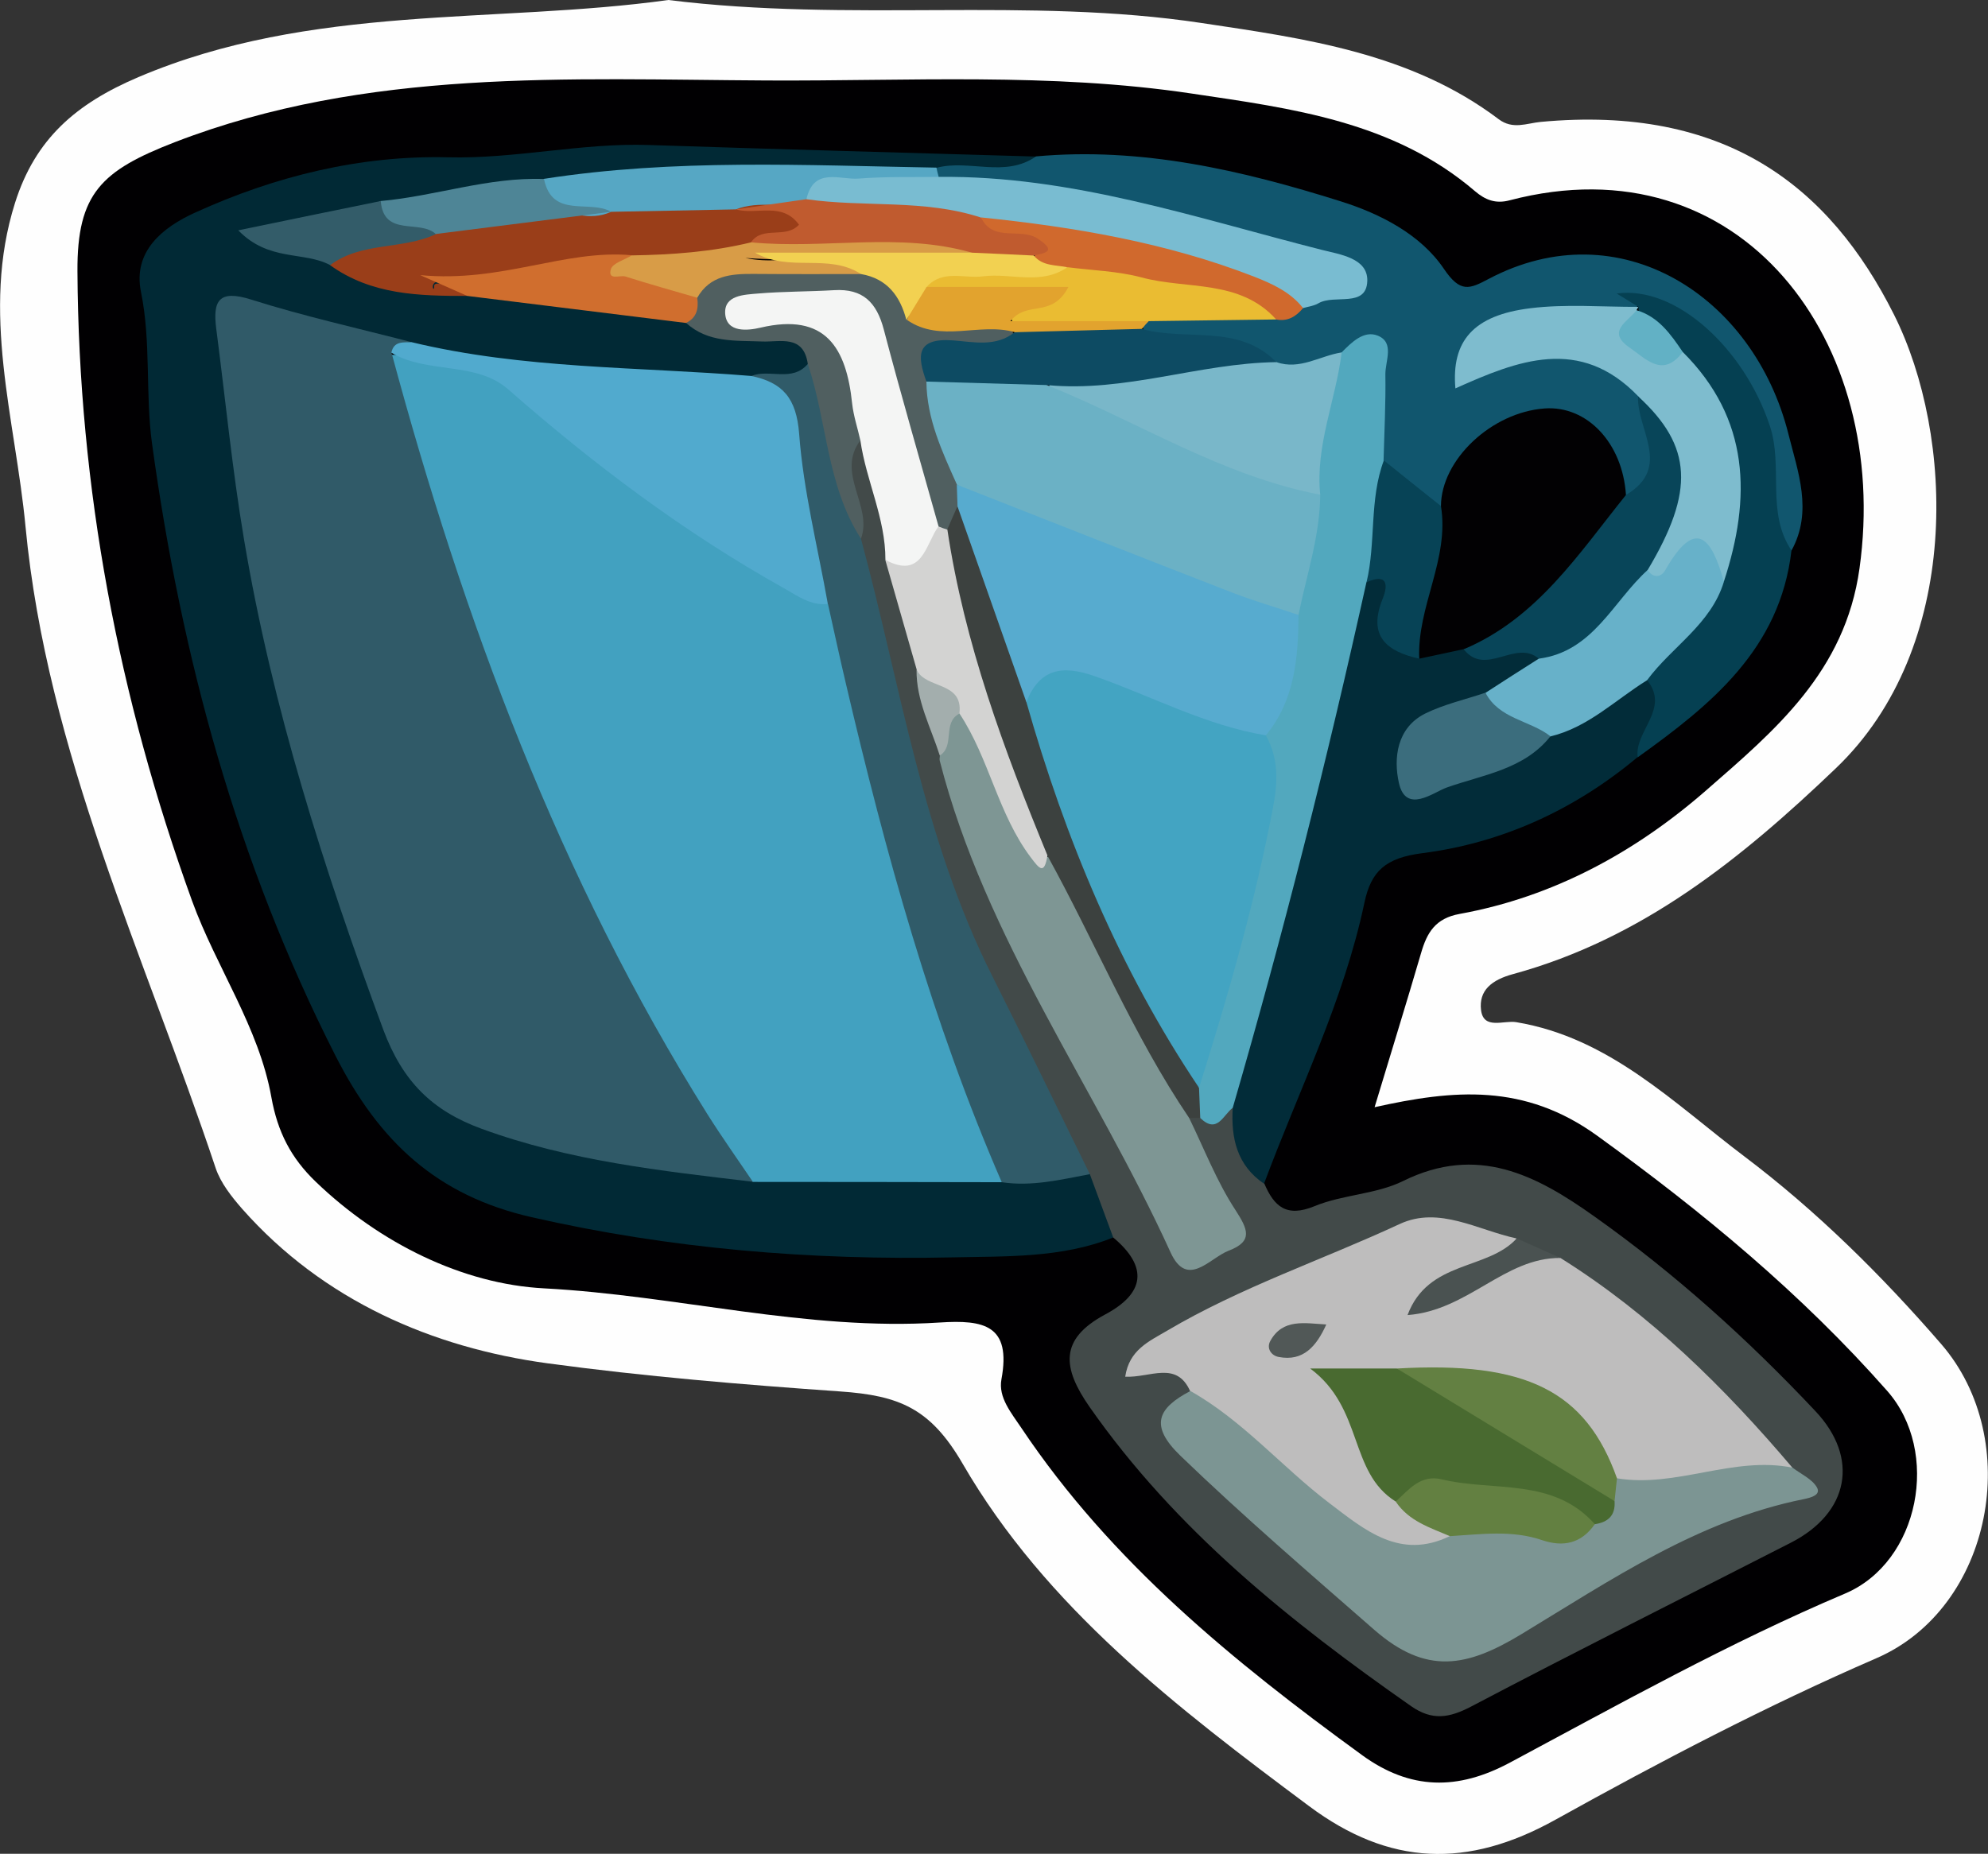 <?xml version="1.0" encoding="utf-8"?>
<!-- Generator: Adobe Illustrator 23.0.2, SVG Export Plug-In . SVG Version: 6.00 Build 0)  -->
<svg version="1.1" id="Camada_1" xmlns="http://www.w3.org/2000/svg" xmlns:xlink="http://www.w3.org/1999/xlink" x="0px" y="0px"
	 viewBox="0 0 130.9 122.09" style="enable-background:new 0 0 130.9 122.09;" xml:space="preserve">
<rect x="0" y="0" width="130.9" height="122.09" fill="#333333" stroke="none"/>
<style type="text/css">
	.st0{fill:#FEFEFE;}
	.st1{fill:#010002;}
	.st2{fill:#012935;}
	.st3{fill:#424A49;}
	.st4{fill:#11566E;}
	.st5{fill:#022C39;}
	.st6{fill:#054052;}
	.st7{fill:#42A1C0;}
	.st8{fill:#305A68;}
	.st9{fill:#305B69;}
	.st10{fill:#51AACE;}
	.st11{fill:#9A3E19;}
	.st12{fill:#505F60;}
	.st13{fill:#56A7C4;}
	.st14{fill:#D06E2E;}
	.st15{fill:#4E8596;}
	.st16{fill:#335C69;}
	.st17{fill:#BEBDBD;}
	.st18{fill:#7C9593;}
	.st19{fill:#7E9694;}
	.st20{fill:#52A8BE;}
	.st21{fill:#F4F5F4;}
	.st22{fill:#3C413F;}
	.st23{fill:#D3D3D2;}
	.st24{fill:#4A5251;}
	.st25{fill:#A3AEAD;}
	.st26{fill:#020103;}
	.st27{fill:#7EBCCE;}
	.st28{fill:#79BCD1;}
	.st29{fill:#79B7C9;}
	.st30{fill:#084559;}
	.st31{fill:#0D4B63;}
	.st32{fill:#074356;}
	.st33{fill:#EABC32;}
	.st34{fill:#D0692D;}
	.st35{fill:#E2A32E;}
	.st36{fill:#67B1C9;}
	.st37{fill:#3B6D7D;}
	.st38{fill:#62B1C5;}
	.st39{fill:#C05B2F;}
	.st40{fill:#D89C47;}
	.st41{fill:#6BB1C5;}
	.st42{fill:#57ABCF;}
	.st43{fill:#F2D151;}
	.st44{fill:#496A30;}
	.st45{fill:#638042;}
	.st46{fill:#638041;}
	.st47{fill:#515857;}
	.st48{fill:#43A4C2;}
</style>
<g>
	<path class="st0" d="M44.01,0c11.97,1.49,23.64-0.22,35.14,1.52c6.8,1.02,13.76,1.97,19.53,6.33c0.93,0.7,1.84,0.27,2.75,0.18
		c12.17-1.14,19.04,4.24,23.28,12.69c3.98,7.94,4.51,21.91-3.83,29.88c-6.25,5.98-12.77,11.23-21.24,13.55
		c-1.41,0.38-2.28,1.07-2.12,2.38c0.17,1.31,1.5,0.65,2.32,0.79c6.13,1.02,10.37,5.33,14.99,8.82c4.77,3.6,9.05,7.83,12.99,12.38
		c5.47,6.32,3.38,17.38-4.27,20.69c-7.26,3.15-14.25,6.81-21.14,10.64c-5.79,3.22-10.93,3.04-16.2-0.89
		c-8.68-6.47-17.34-13.09-22.83-22.57c-2.12-3.65-4.18-4.48-8.06-4.75c-6.42-0.45-12.91-0.99-19.25-1.85
		c-7.58-1.03-14.77-4.12-20.12-10.17c-0.7-0.8-1.42-1.71-1.75-2.69C9.54,62.97,3.09,49.55,1.68,34.68
		c-0.67-7.07-2.97-14.11-0.69-21.32c1.33-4.21,4.01-6.53,8.12-8.28C20.51,0.23,32.64,1.58,44.01,0z"/>
	<path class="st1" d="M90.51,72.92c5.21-1.16,9.86-1.59,14.66,1.88c6.94,5.02,13.44,10.39,19.09,16.8c3.53,4,2.14,11.27-2.77,13.35
		c-7.62,3.23-14.81,7.25-22.08,11.14c-3.42,1.83-6.54,1.82-9.74-0.51c-8.45-6.15-16.5-12.7-22.4-21.51
		c-0.68-1.02-1.55-2.03-1.33-3.23c0.66-3.57-1.15-3.93-4.07-3.74c-8.77,0.57-17.32-1.79-26.05-2.25
		c-5.34-0.28-10.81-2.96-15.04-7.03c-1.61-1.55-2.5-3.26-2.91-5.55c-0.82-4.62-3.62-8.54-5.22-12.93C7.8,45.94,5.18,32.14,5.1,17.87
		c-0.03-5.14,1.59-6.64,6.42-8.51C24.17,4.48,37.39,5.23,50.48,5.3c9.32,0.05,18.7-0.53,27.98,0.86c6.59,0.98,13.29,1.83,18.66,6.43
		c0.68,0.58,1.36,0.85,2.29,0.6c15.25-3.99,25.11,9.35,23.03,24.24c-0.95,6.82-5.57,10.67-10.13,14.65
		c-4.65,4.05-10.03,6.99-16.2,8.11c-1.6,0.29-2.15,1.23-2.54,2.58C92.6,66.09,91.57,69.4,90.51,72.92z"/>
	<path class="st2" d="M73.3,81.5c-3.4,1.37-7.11,1.23-10.58,1.31c-9.3,0.2-18.58-0.56-27.73-2.65c-6.22-1.42-10.02-4.96-12.91-10.65
		c-6.48-12.76-10.14-26.25-12.07-40.3c-0.45-3.3-0.05-6.67-0.73-10c-0.54-2.67,1.45-4.25,3.57-5.21c5.27-2.4,10.87-3.78,16.65-3.64
		c4.46,0.11,8.79-0.96,13.23-0.81c8.49,0.28,16.99,0.51,25.49,0.76c-1.57,3.03-4.41,1.1-6.6,1.7c-8.42,0.06-16.84-0.2-25.23,0.71
		c-3.61-0.02-7.07,1.11-10.64,1.39c-2.61-0.03-5,1.06-7.88,1.42c1.79,0.56,3.34,0.7,4.71,1.44c2.75,1.16,5.62,1.75,8.61,1.71
		c4.65,0.58,9.33,0.88,13.94,1.74c1.72,0.8,3.51,1.14,5.41,1.19c1.53,0.04,3.17,0.26,2.95,2.5c-0.84,1.78-2.55,1.39-4.01,1.62
		c-7.45-0.47-14.97-0.21-22.3-2.07c-3.3-1.48-6.94-1.69-10.37-2.72c-1.84-0.55-1.5,0.92-1.4,1.97c1.33,14.15,4.45,27.88,9.58,41.14
		c0.43,1.12,0.95,2.21,1.25,3.37c0.84,3.22,3.02,4.96,6.06,6.04c5.81,2.07,11.85,2.82,17.94,3.34c5.09,0.16,10.18-0.08,15.26,0.12
		c2.02,0.16,4.04-0.46,6.07-0.07C73.06,78.07,74.15,79.42,73.3,81.5z"/>
	<path class="st3" d="M73.3,81.5c-0.51-1.39-1.03-2.78-1.54-4.17c-4.72-5.83-7.78-12.57-10.12-19.57
		c-2.45-7.34-4.44-14.85-5.92-22.47c0.72-2.09-1.96-4.63,0.83-6.46c2.14,2.07,1.99,4.94,2.64,7.53c0.62,2.5,1.52,4.94,1.96,7.49
		c0.13,1.96,1,3.73,1.44,5.6c1.05,4.06,2.55,7.98,4.38,11.74c3.08,6.35,6.73,12.4,9.75,18.78c0.55,1.16,1.16,2.7,2.87,1.91
		c1.98-0.91,0.4-2.2,0.07-3.32c-0.48-1.58-1.66-2.94-1.56-4.71c0.16-0.31,0.41-0.51,0.75-0.6c1,0.97,1.59-0.7,2.49-0.39
		c0.97,1.57,1.37,3.36,1.91,5.09c0.64,1.5,1.45,2.25,3.3,1.49c1.86-0.77,4.06-0.78,5.84-1.66c4.88-2.41,8.74-0.41,12.6,2.34
		c5.3,3.76,10.09,8.08,14.54,12.81c2.91,3.08,2.24,6.7-1.61,8.67c-7.02,3.59-14.07,7.12-21.05,10.79c-1.45,0.76-2.57,0.94-3.95-0.02
		c-7.98-5.58-15.51-11.61-21.17-19.7c-1.8-2.58-2.02-4.47,1.02-6.1C75.36,85.19,75.64,83.46,73.3,81.5z"/>
	<path class="st4" d="M61.67,11.05c2.15-0.57,4.5,0.68,6.55-0.75c6.92-0.63,13.55,0.91,20.06,2.96c2.61,0.82,5.26,2.18,6.79,4.44
		c1.09,1.62,1.7,1.33,2.95,0.67c8.61-4.55,17.46,1.1,19.74,10.22c0.61,2.45,1.63,5.08,0.2,7.67c-2.32-0.4-1.58-2.32-1.67-3.66
		c-0.42-6.35-3.55-10.73-8.82-13.25c0.23,0.01,0.57,0.32,0.24,1.1c-1.58,1.24-3.44,0.74-5.19,0.83c-2.07,0.11-4.02,0.4-5.64,2.34
		c4.12-0.22,8.32-2.2,11.32,2.04c0.73,2.5,2.9,5.17-0.84,7.13c-0.1-0.05-0.24-0.08-0.3-0.17c-1.36-1.98-2.13-4.92-5.23-4.56
		c-3.18,0.38-5.77,2-6.85,5.32c-2.2,0.2-3.07-1.48-4.13-2.9c-0.67-1.66-0.43-3.42-0.48-5.14c-0.04-1.54-0.55-2.21-2.1-1.35
		c-1.39,0.6-2.8,0.98-4.3,0.37c-2.64-1.68-6.1-0.55-8.65-2.53c-0.13-0.42-0.03-0.78,0.29-1.08c2.47-1.27,5.13-0.47,7.69-0.69
		c0.74,0.01,1.44-0.17,2.12-0.44c0.82-0.43,1.88-0.4,2.71-1.69c-5.96-1.86-11.82-3.54-17.86-4.56c-2.79-0.47-5.68-0.4-8.39-1.38
		c-0.19-0.18-0.28-0.38-0.28-0.6C61.59,11.17,61.62,11.05,61.67,11.05z"/>
	<path class="st5" d="M83.23,77.96c-1.79-1.22-2.18-3.01-2.06-5c-0.84-0.93-0.67-2-0.34-3.04c3.07-9.79,5.33-19.79,7.74-29.76
		c0.11-0.46,0.31-0.9,0.51-1.33c1.28-1.68,2.36-2.09,2.69,0.56c0.16,1.28,0.05,2.61,1.72,2.96c0.98,0.1,1.94-0.14,2.92-0.1
		c1.61,0.83,3.78-1.2,5.12,1.01c-0.52,1.76-2.06,2.33-3.51,3c-1.59,0.71-3.45,0.94-4.49,2.58c-0.38,0.6-0.65,1.32-0.16,1.97
		c0.42,0.56,1.09,0.38,1.64,0.21c2.36-0.75,4.69-1.56,6.74-3.01c2.33-0.94,4.09-2.94,6.6-3.56c3.08,2.12,0.2,3.67-0.53,5.42
		c-4.12,3.45-8.92,5.65-14.17,6.32c-2.42,0.31-3.37,1.18-3.81,3.26C88.48,65.92,85.51,71.82,83.23,77.96z"/>
	<path class="st6" d="M107.83,49.88c-0.22-1.75,2.16-3.18,0.62-5.09c-0.21-1.95,1.49-2.72,2.47-3.91c0.81-1,1.51-2.03,1.95-3.24
		c0.87-4.84,1.25-9.59-2.37-13.64c-0.88-1.07-2.03-1.93-2.59-3.26c-0.01-0.17-0.02-0.35-0.03-0.53c-0.48-0.3-0.97-0.6-1.43-0.88
		c3.92-0.54,8.4,3.64,10.08,8.7c0.91,2.73-0.26,5.71,1.43,8.22C117.21,42.75,112.66,46.42,107.83,49.88z"/>
	<path class="st7" d="M65.96,77.86c-5.46-0.01-10.93-0.02-16.39-0.02c-3.91-2.23-5.5-6.34-7.41-9.95
		C35.14,54.6,29.42,40.75,25.63,26.16c-0.24-0.92-0.59-1.84-0.11-2.8c5.12,0.09,9.62,1.51,13.25,5.43
		c4.53,4.88,10.93,7.1,16.19,10.97c0.89,1.05,1.04,2.37,1.36,3.65c2.63,10.66,5.1,21.38,9.59,31.48
		C66.32,75.83,66.95,76.85,65.96,77.86z"/>
	<path class="st8" d="M25.78,23.23c4.75,17.63,11.05,34.6,20.8,50.15c0.95,1.51,1.99,2.97,2.99,4.45
		c-6.04-0.72-12.07-1.37-17.86-3.49c-3.26-1.19-5.2-3.12-6.47-6.52c-3.9-10.56-7.32-21.22-9.18-32.34
		c-0.77-4.58-1.22-9.21-1.82-13.82c-0.24-1.85,0.16-2.61,2.3-1.93c3.47,1.1,7.05,1.89,10.58,2.81
		C26.83,23.08,26.14,22.84,25.78,23.23z"/>
	<path class="st9" d="M65.96,77.86c-4.6-10.59-7.65-21.67-10.27-32.87c-0.41-1.73-0.78-3.47-1.17-5.2
		c-1.67-0.87-1.51-2.52-1.72-4.03c-0.55-3.83-0.9-7.73-3.33-11c1.2-0.48,2.68,0.43,3.72-0.79c1.68,0.19,1.47,1.63,1.63,2.67
		c0.47,2.98,0.95,5.96,1.87,8.84c2.62,9.69,4.07,19.73,8.66,28.83c2.17,4.32,4.28,8.68,6.41,13.02
		C69.84,77.69,67.94,78.16,65.96,77.86z"/>
	<path class="st10" d="M49.46,24.76c2.08,0.43,2.98,1.46,3.16,3.81c0.28,3.76,1.23,7.48,1.89,11.21c-1.14,0.11-1.95-0.51-2.91-1.05
		c-6.56-3.67-12.5-8.14-18.14-13.09c-2.12-1.86-5.31-1-7.69-2.41c0.16-0.79,0.79-0.67,1.35-0.69C34.47,24.31,42,24.15,49.46,24.76z"
		/>
	<path class="st11" d="M30.77,19.49c-3.16,0-6.31-0.06-9.04-2.03c1.5-3.02,4.69-1.9,7.03-2.88c3.8-0.95,7.75-0.68,11.57-1.47
		c2.74-0.46,5.49-0.26,8.24-0.3c0.24,0.01,0.48,0.02,0.71,0.05c1.48,0.2,3.59-0.07,3.67,1.92c0.07,1.8-2.2,1.27-3.32,1.98
		c-2.56,0.83-5.19,1.17-7.88,0.99c-4.37-0.3-8.54,2.15-13,0.8c-0.47,0.18-0.14,0.77-0.16,0.29c-0.01-0.12,0.1-0.17,0.31-0.17
		C29.67,18.64,30.63,18.14,30.77,19.49z"/>
	<path class="st12" d="M56.69,35.48c-2.26-3.5-2.22-7.71-3.5-11.51c-0.28-1.96-1.83-1.43-3.02-1.48c-1.76-0.07-3.55,0.09-4.99-1.22
		c-0.07-0.84-0.06-1.66,0.4-2.41c1.6-2.18,3.97-1.55,6.13-1.64c1.51-0.06,3.04-0.06,4.55,0.04c1.95,0.12,3.18,1.36,4.29,2.77
		c1.78,1.46,4.18,0.24,6.03,1.4c0.61,1.92-0.95,1.69-1.96,1.89c-1.24,0.25-2.81-0.06-2.68,1.99c0.17,2.22,1.17,4.22,1.72,6.34
		c0.12,0.54,0.11,1.07-0.02,1.61c-0.24,0.72-0.59,1.35-1.29,1.71c-0.36,0.05-0.7-0.03-1.01-0.21c-2.07-2.92-2.03-6.53-3.1-9.78
		c-1.7-5.14-2.3-5.66-8.36-4.56c2.48,0.82,5.28-0.2,6.11,2.45c0.62,1.96,1.91,3.93,0.67,6.12C55,31.17,57.49,33.31,56.69,35.48z"/>
	<path class="st13" d="M48.45,13.79c-2.74,0.05-5.47,0.11-8.21,0.16c-1.43,0.65-2.81,0.01-4.16-0.28c-1.23-0.27-1.56-1.06-0.27-1.89
		c8.59-1.34,17.22-0.89,25.85-0.74c0.04,0.21,0.09,0.41,0.15,0.61c-1.18,1.3-2.76,0.99-4.23,1.02c-1.51,0.04-3.02-0.02-4.37,0.83
		C51.64,13.69,50.01,13.19,48.45,13.79z"/>
	<path class="st14" d="M45.91,19.61c0.1,0.71-0.03,1.32-0.74,1.66c-4.8-0.59-9.6-1.19-14.4-1.78c-0.71-0.31-1.42-0.63-3.1-1.37
		c5.4,0.51,9.49-1.71,13.93-1.31c-0.04,0.14,0.15,0.94,0.23,0.94C43.42,17.87,44.85,18.32,45.91,19.61z"/>
	<path class="st15" d="M35.82,11.79c0.54,2.64,3.01,1.33,4.42,2.16c-3.85,0.49-7.7,0.97-11.54,1.46c-1.32,0.44-2.61,0.02-3.77-0.44
		c-1.13-0.45-0.86-1.22,0.13-1.73C28.67,12.92,32.15,11.65,35.82,11.79z"/>
	<path class="st16" d="M25.07,13.24c0.2,2.41,2.58,1.18,3.63,2.18c-2.21,1.04-4.89,0.49-6.96,2.04c-1.74-0.93-4.03-0.21-6.05-2.29
		C19.07,14.47,22.07,13.85,25.07,13.24z"/>
	<path class="st17" d="M102.75,82.85c5.91,3.7,10.8,8.54,15.28,13.82c-3.78,1.37-7.63,2.13-11.65,1.26
		c-3.06-5.67-7.98-7.49-14.11-6.8c-1.17-0.02-2.35-0.05-4.02-0.16c1.88,2.34,2.08,5.24,4.08,7.25c0.95,1.22,2.72,1.51,3.41,3.02
		c-1.88,2.38-4.18,1.39-5.98,0.26c-4.27-2.69-8.29-5.79-11.39-9.87c-0.9-2.04-2.64-0.88-4.28-0.96c0.26-1.77,1.57-2.33,2.74-3.02
		c4.87-2.88,10.24-4.67,15.34-7.04c2.59-1.2,5.14,0.41,7.68,0.95c-0.59,2.41-3.34,1.8-4.4,3.4C97.68,83.86,99.87,82.03,102.75,82.85
		z"/>
	<path class="st18" d="M106.47,97.36c3.91,0.65,7.64-1.49,11.56-0.7c0.55,0.42,1.28,0.74,1.6,1.29c0.29,0.5-0.36,0.68-0.85,0.78
		c-6.95,1.39-12.73,5.34-18.61,8.9c-3.57,2.16-6.24,2.71-9.68-0.29c-4.31-3.77-8.64-7.49-12.77-11.47c-2.07-2-1.47-3.14,0.66-4.26
		c3.45,1.94,6.01,4.99,9.12,7.36c2.36,1.79,4.68,3.8,7.98,2.19c1.36-1.65,3.18-0.97,4.86-0.97c1.24,0,2.5,0.77,3.71-0.1
		c0.67-0.41,1.29-0.87,1.54-1.67C105.79,97.99,106.03,97.59,106.47,97.36z"/>
	<path class="st19" d="M78.3,73.63c0.99,2.03,1.81,4.17,3.04,6.05c0.83,1.28,1.19,2.07-0.44,2.69c-1.25,0.48-2.73,2.53-3.83,0.1
		c-4.94-10.85-12.18-20.61-15.19-32.36c-0.03-0.11,0-0.24,0.01-0.36c0.63-0.9-0.68-2.55,1.16-2.98c3.09,2.06,3.27,5.81,5.05,8.64
		c0.29,0.47,0.22,1.61,1.3,0.76c0.99,0.39,1.38,1.27,1.72,2.15c1.58,4.1,3.91,7.81,5.99,11.66C77.7,71.12,78.44,72.24,78.3,73.63z"
		/>
	<path class="st20" d="M89.97,38.36c-2.57,11.63-5.48,23.16-8.8,34.6c-0.64,0.48-1.02,1.75-2.14,0.67
		c-0.57-0.61-0.78-1.36-0.87-2.16c0.81-4.67,2.89-9.01,3.68-13.7c0.52-3.04,1.33-6.02,1.06-9.15c0.7-2.71,1.69-5.36,1.72-8.2
		c0.4-2.57,1.16-5.08,1.33-7.7c0.2-3.31,0.11-6.71,2.38-9.5c0.67-0.68,1.48-1.49,2.4-1.11c1.11,0.46,0.48,1.67,0.49,2.55
		c0.03,1.89-0.07,3.78-0.12,5.68C91.93,33.17,91.55,35.85,89.97,38.36z"/>
	<path class="st21" d="M56.65,29c-0.18-0.81-0.45-1.6-0.54-2.42c-0.38-3.66-1.74-6.01-6.04-5c-0.81,0.19-2.23,0.36-2.32-0.92
		c-0.08-1.23,1.26-1.25,2.18-1.33c1.66-0.14,3.33-0.12,5-0.22c1.88-0.11,2.79,0.8,3.26,2.58c1.14,4.34,2.4,8.66,3.61,12.98
		c-0.87,3.79-1.4,4.13-3.5,2.2C58.31,34.13,57.03,31.66,56.65,29z"/>
	<path class="st22" d="M78.95,71.65c0.03,0.66,0.05,1.31,0.08,1.97c-0.24,0-0.49,0-0.73,0.01c-3.69-5.45-6.17-11.55-9.34-17.29
		c-3.33-4.44-4.67-9.71-6.16-14.9c-0.61-2.13-1.51-4.3-0.43-6.56c0.22-0.51,0.44-1.02,0.67-1.53c2.8,3.76,3.57,8.35,5.23,12.58
		c2.26,7.32,5.24,14.33,8.85,21.08C77.91,68.51,78.5,70.04,78.95,71.65z"/>
	<path class="st23" d="M62.38,34.88c1.12,7.48,3.73,14.51,6.59,21.46c-0.21,1.3-0.53,0.88-1.09,0.14c-2.17-2.87-2.74-6.52-4.7-9.48
		c-0.99-0.91-2.55-1.28-2.82-2.9c-0.69-2.41-1.38-4.82-2.07-7.23c2.46,1.31,2.63-1,3.5-2.2C61.98,34.75,62.18,34.82,62.38,34.88z"/>
	<path class="st24" d="M102.75,82.85c-3.68-0.04-6.08,3.46-10.07,3.76c1.36-3.63,5.27-2.93,7.19-5.05
		C100.83,81.99,101.79,82.42,102.75,82.85z"/>
	<path class="st25" d="M60.35,44.1c0.59,1.3,3.1,0.75,2.82,2.9c-1.14,0.59-0.27,2.12-1.29,2.76C61.29,47.9,60.32,46.13,60.35,44.1z"
		/>
	<path class="st26" d="M96.39,42.75c-0.98,0.21-1.96,0.42-2.94,0.63c-1.47-3.63,0.12-6.82,1.43-10.05c0.01-3.05,3.33-6.18,6.83-6.43
		c2.79-0.2,5.13,2.28,5.35,5.69C104.96,37.51,102.16,41.7,96.39,42.75z"/>
	<path class="st27" d="M110.8,23.18c4.43,4.41,4.52,9.6,2.71,15.12c-1.3-0.64-2.49-1.76-3.96-0.08c-0.55,0.63-1.25,0-1.41-0.84
		c0.15-2.02,1.67-3.64,1.64-5.74c-0.03-2.08-0.65-3.92-1.92-5.55c-3.84-3.98-7.93-2.35-12.03-0.51c-0.27-3.11,1.17-4.82,4.94-5.28
		c2.34-0.29,4.74-0.08,7.11-0.09c0,0-0.12,0.21-0.12,0.21C108.05,22.14,108.49,23.69,110.8,23.18z"/>
	<path class="st28" d="M53.1,13.12c0.48-2.14,2.2-1.26,3.45-1.36c1.75-0.14,3.51-0.08,5.27-0.11c8.72-0.1,16.89,2.69,25.19,4.8
		c1.23,0.31,3.06,0.55,3.02,2.05c-0.06,1.8-2.16,0.86-3.21,1.47c-0.3,0.18-0.68,0.22-1.02,0.32c-6.92-2.6-14.07-4.2-21.4-5.04
		C60.67,14.33,56.61,15.13,53.1,13.12z"/>
	<path class="st29" d="M88.34,23.21c-0.38,3.14-1.74,6.13-1.41,9.37c-1.48,1.24-2.93,0.56-4.36-0.08c-3.82-1.71-7.59-3.5-11.51-4.98
		c-1.02-0.38-2.78-0.6-1.78-2.55c4.91-0.59,9.7-2.7,14.77-1.12C85.59,24.39,86.91,23.43,88.34,23.21z"/>
	<path class="st30" d="M107.86,26.1c3.58,3.28,3.74,6.24,0.63,11.44c-1.61,4.37-3.78,6.14-7.17,5.84c-1.51-1.31-3.5,1.22-4.94-0.62
		c4.84-2.04,7.57-6.3,10.68-10.16C110.14,30.77,107.75,28.28,107.86,26.1z"/>
	<path class="st31" d="M84.04,23.85c-5.08,0.07-9.97,2.01-15.11,1.51c-2.69,1.61-5.34,1.79-7.93-0.23c-0.61-1.68-0.71-2.9,1.77-2.71
		c1.33,0.1,2.81,0.45,4.04-0.54c2.74-1.71,5.54-1.46,8.36-0.22C78.11,22.49,81.54,21.29,84.04,23.85z"/>
	<path class="st32" d="M94.88,33.33c0.57,3.5-1.58,6.61-1.43,10.05c-2.16-0.48-3.4-1.49-2.41-3.94c0.39-0.96,0.28-1.7-1.06-1.09
		c0.63-2.64,0.17-5.44,1.14-8.03C92.37,31.33,93.62,32.33,94.88,33.33z"/>
	<path class="st33" d="M84.03,21.04c-2.8,0.04-5.6,0.07-8.4,0.11c-2.96,0.55-5.94,0.19-8.92,0.21c-0.83-3.35-4.67-0.06-5.84-2.66
		c0.61-1.58,2.03-1.39,3.29-1.48c2-0.14,4.02,0.15,6-0.34c3.61-0.15,7.09,0.77,10.56,1.5C82.09,18.67,83.87,19,84.03,21.04z"/>
	<path class="st34" d="M84.03,21.04c-2.4-2.67-5.88-1.96-8.87-2.77c-1.57-0.42-3.24-0.46-4.86-0.67c-0.83,0.23-1.68,0.55-2.23-0.48
		c0.01-0.29,0.12-0.45,0.35-0.48c0.06-0.01,0.12-0.04,0.18-0.07c-1.19-0.99-3.86,0.64-3.99-2.25c6.13,0.63,12.17,1.65,17.94,3.89
		c1.2,0.47,2.41,1.01,3.25,2.08C85.34,20.85,84.78,21.19,84.03,21.04z"/>
	<path class="st35" d="M61.03,18.9c2.98,0,5.96,0,9.32,0c-1.1,2.1-2.7,0.85-3.82,2.25c3.26,0,6.18,0,9.11,0
		c-0.16,0.16-0.31,0.33-0.45,0.51c-2.79,0.07-5.58,0.15-8.36,0.22c-2.33-0.67-4.89,0.73-7.11-0.81
		C60.11,20.34,59.79,19.14,61.03,18.9z"/>
	<path class="st36" d="M101.32,43.38c3.59-0.47,4.88-3.77,7.17-5.84c0.36,0.56,0.88,0.48,1.14,0.04c2.04-3.59,3.08-2.13,3.88,0.73
		c-0.85,2.81-3.43,4.28-5.06,6.49c-2.08,1.29-3.87,3.1-6.36,3.7c-2.09,0.03-4-0.21-4.28-2.87C98.98,44.87,100.15,44.12,101.32,43.38
		z"/>
	<path class="st37" d="M97.81,45.62c0.9,1.74,2.92,1.81,4.28,2.87c-1.74,2.2-4.46,2.53-6.84,3.38c-0.85,0.3-2.68,1.77-3.14-0.31
		c-0.36-1.61-0.15-3.63,1.74-4.57C95.09,46.38,96.49,46.07,97.81,45.62z"/>
	<path class="st38" d="M110.8,23.18c-1.31,1.75-2.42,0.45-3.49-0.28c-1.58-1.08-0.11-1.72,0.45-2.47
		C109.2,20.86,110.01,22.01,110.8,23.18z"/>
	<path class="st39" d="M64.6,14.33c0.8,1.67,2.61,0.61,3.77,1.41c1.22,0.83,0.46,0.91-0.29,1.09c-1.38,0.99-2.93,0.57-4.43,0.5
		c-3.28-0.58-6.6-0.16-9.89-0.31c-1.5-0.07-3.12,0.29-4.31-1.06c0.76-1.12,2.27-0.2,3.16-1.16c-1.11-1.54-2.8-0.62-4.16-1.01
		c1.55-0.22,3.09-0.45,4.64-0.67C56.92,13.67,60.85,13.1,64.6,14.33z"/>
	<path class="st40" d="M49.46,15.96c4.83,0.47,9.74-0.69,14.53,0.68c-1.92,1.27-4.03,1.29-6.15,0.81c-2.69-0.61-5.36-0.21-8.76-0.46
		c3.01,0.64,5.51-1.02,7.63,1.06c-2.37,0-4.73,0.01-7.1-0.01c-1.47-0.01-2.86,0.1-3.7,1.57c-1.58-0.46-3.16-0.9-4.73-1.4
		c-0.35-0.11-1.17,0.29-0.96-0.47c0.11-0.41,0.9-0.62,1.38-0.92C44.24,16.78,46.87,16.59,49.46,15.96z"/>
	<path class="st41" d="M61,25.13c2.64,0.08,5.29,0.15,7.93,0.23c6,2.41,11.53,5.99,18,7.22c-0.02,2.72-0.9,5.29-1.43,7.92
		c-0.59,0.55-1.34,0.61-2,0.33c-6.34-2.68-13.08-4.36-19.1-7.81c-0.51-0.29-0.87-0.81-1.39-1.1C62.04,29.75,61.02,27.59,61,25.13z"
		/>
	<path class="st42" d="M63,31.92c6.04,2.37,12.08,4.76,18.14,7.11c1.43,0.55,2.91,0.98,4.36,1.47c-0.02,2.83-0.24,5.61-2.15,7.93
		c-1.09,1.01-2.23,0.48-3.33,0.07c-1.78-0.67-3.65-1.15-5.35-1.99c-2.36-1.17-4.67-1.5-7.09-0.27c-1.51-4.29-3.02-8.58-4.53-12.88
		C63.03,32.88,63.02,32.4,63,31.92z"/>
	<path class="st43" d="M56.7,18.05c-2.19-1.4-4.71-0.09-6.99-1.41c4.75,0,9.51,0,14.26,0c1.37,0.06,2.74,0.12,4.1,0.19
		c0.58,0.71,1.44,0.61,2.21,0.77c-1.74,1.21-3.71,0.36-5.56,0.6c-1.25,0.16-2.65-0.47-3.71,0.7c-0.44,0.72-0.89,1.45-1.33,2.17
		C59.27,19.5,58.42,18.35,56.7,18.05z"/>
	<path class="st44" d="M106.31,98.86c0.07,0.93-0.41,1.39-1.29,1.52c-2.65,0.23-4.63-2.1-7.52-1.67c-1.75,0.26-3.73,0.05-5.6,0.18
		c-3.11-1.94-2.1-6.14-5.63-8.76c2.57,0,4.14,0,5.7,0C97.39,92,102.41,94.51,106.31,98.86z"/>
	<path class="st45" d="M106.31,98.86c-4.78-2.91-9.55-5.82-14.33-8.73c8.5-0.49,12.44,1.47,14.49,7.23
		C106.42,97.86,106.36,98.36,106.31,98.86z"/>
	<path class="st46" d="M91.9,98.89c0.87-0.78,1.63-1.8,3.04-1.46c3.4,0.82,7.33-0.14,10.07,2.95c-0.88,1.27-2.07,1.53-3.48,1.05
		c-1.99-0.68-4.03-0.38-6.06-0.26C94.16,100.61,92.76,100.18,91.9,98.89z"/>
	<path class="st47" d="M87.33,87.23c-0.65,1.44-1.52,2.45-3.13,2.14c-0.5-0.09-0.82-0.57-0.56-1.05
		C84.46,86.82,85.92,87.15,87.33,87.23z"/>
	<path class="st48" d="M67.58,46.23c0.88-2.19,2.35-2.45,4.49-1.7c3.75,1.31,7.3,3.24,11.28,3.9c0.86,1.54,0.79,3.13,0.46,4.81
		c-1.19,6.25-2.95,12.34-4.86,18.4C73.71,63.83,70.14,55.25,67.58,46.23z"/>
</g>
</svg>
